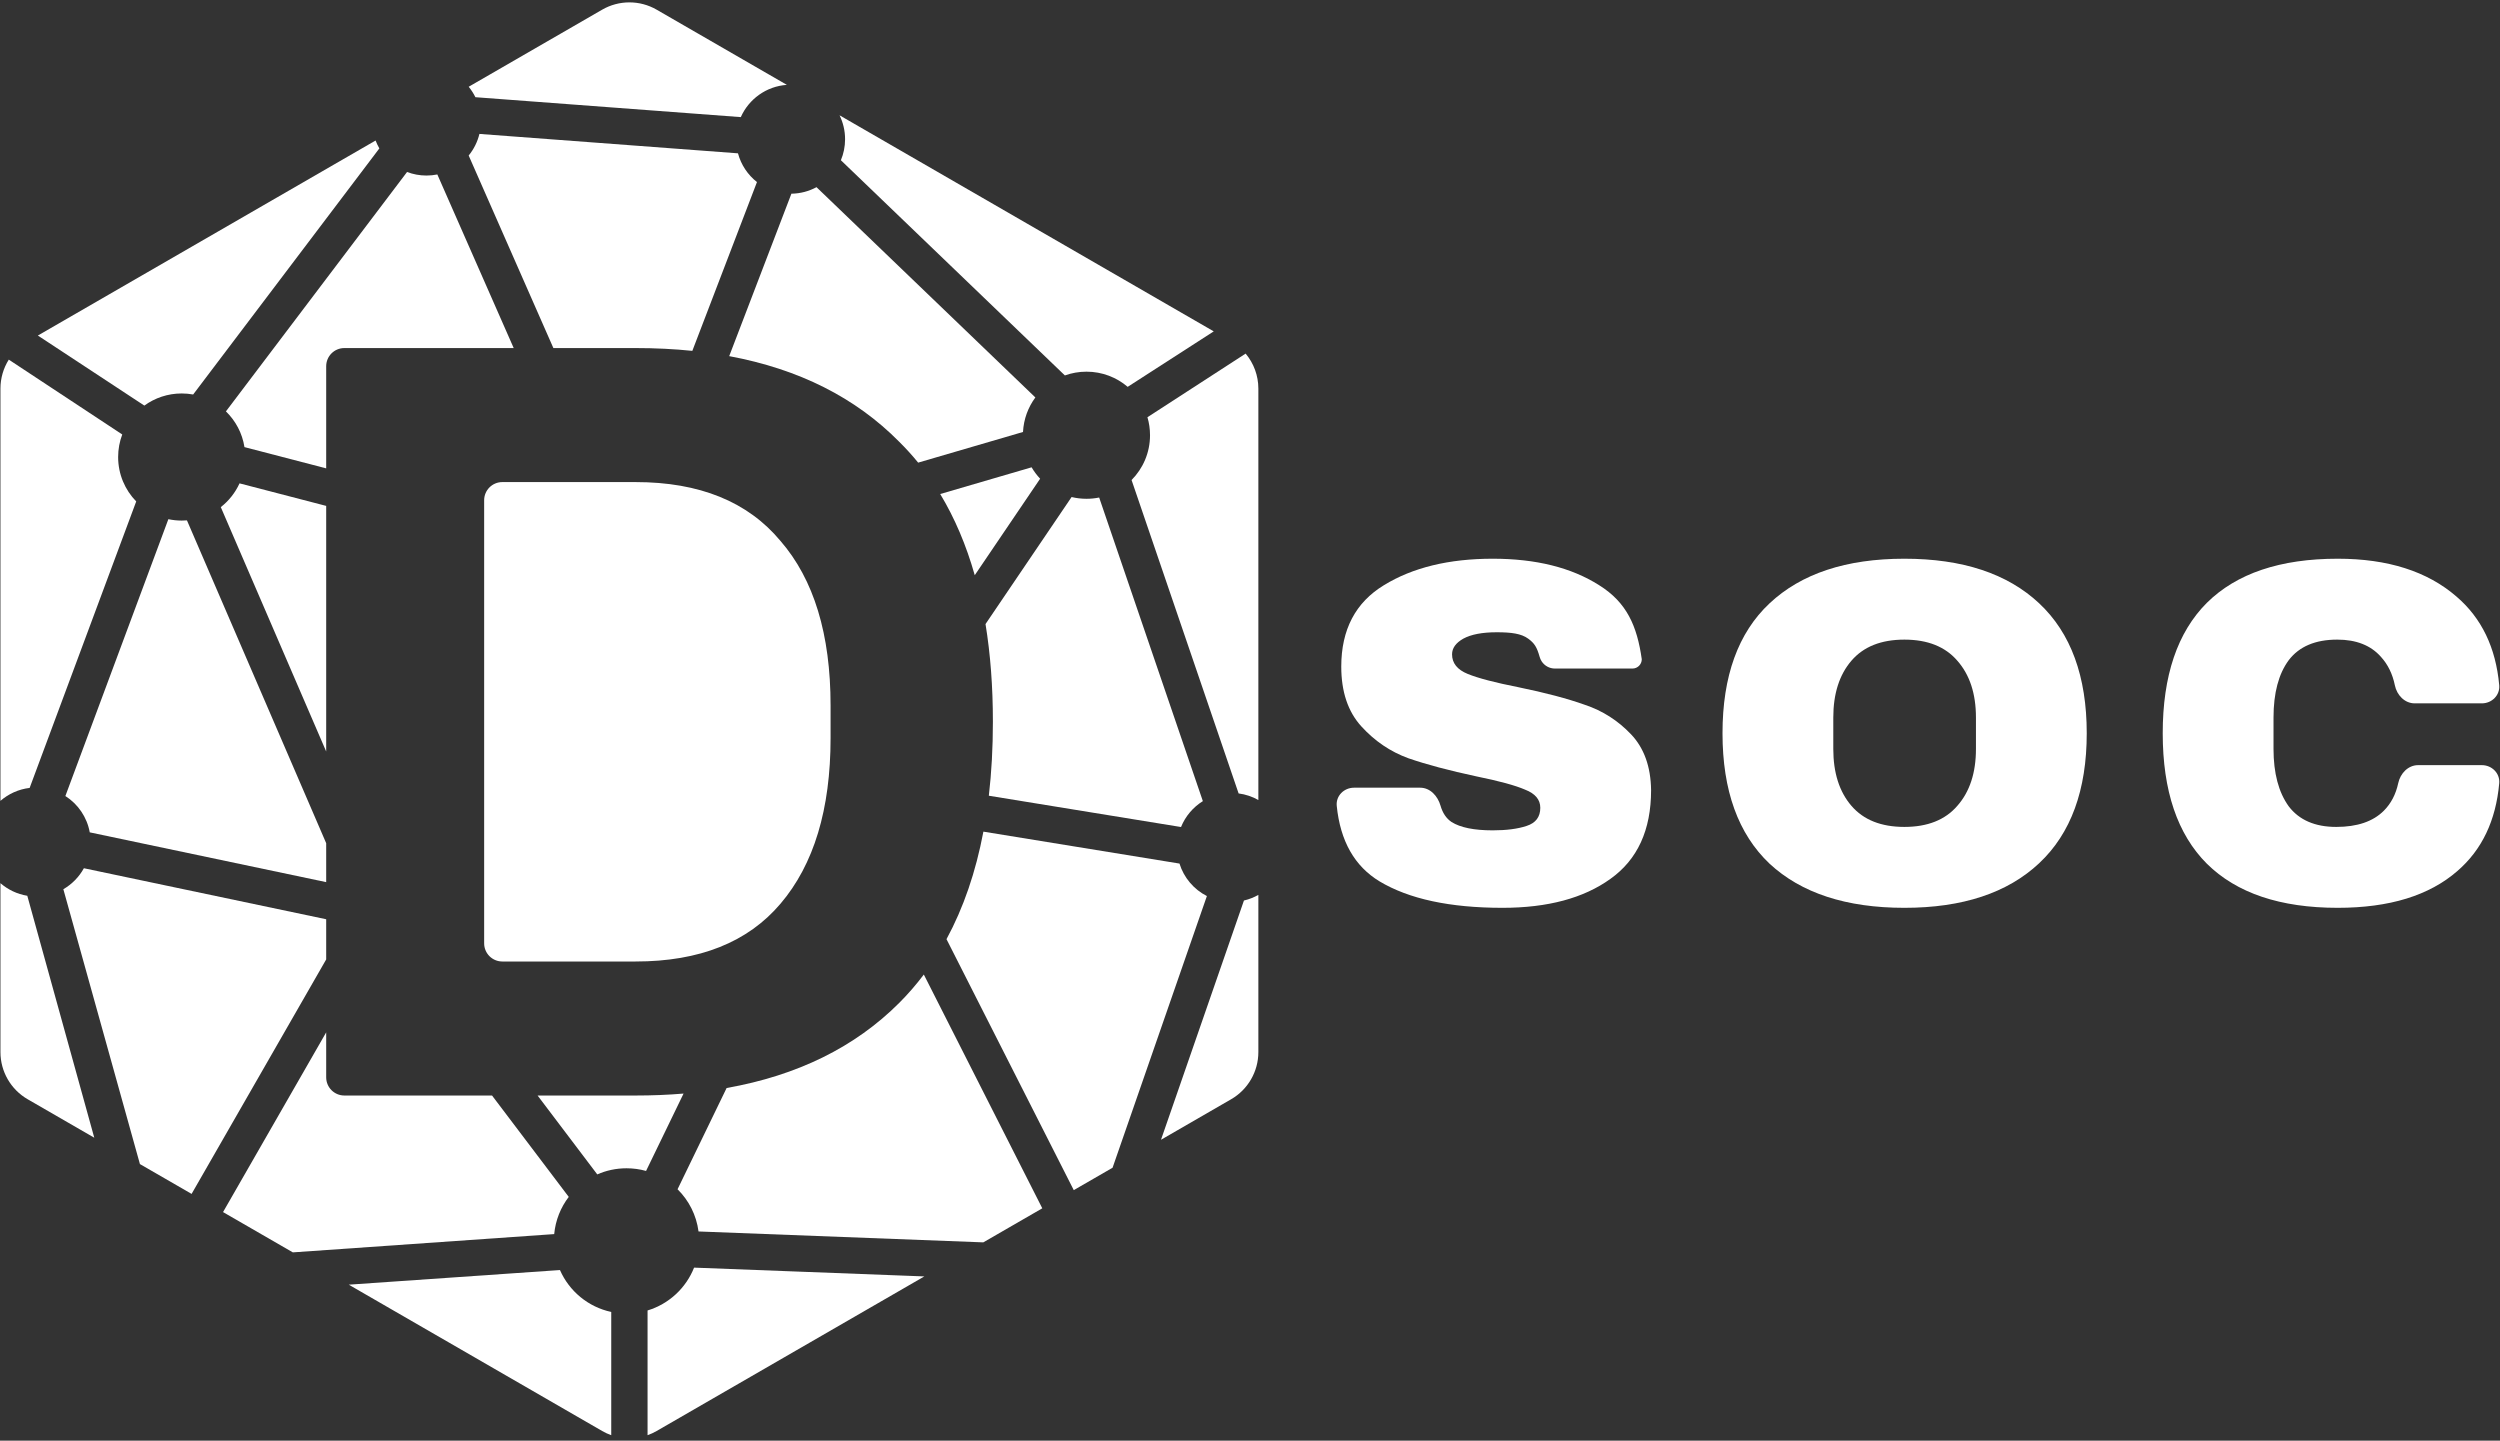 <svg width="413" height="238" viewBox="0 0 413 238" fill="none" xmlns="http://www.w3.org/2000/svg">
<rect x="0" y="0" width="413" height="238" fill="#333333" stroke="none"/>
<path d="M246.602 92.3C253.728 92.3 259.586 93.758 264.175 96.674C268.764 99.536 270.446 103.434 271.221 108.906V108.906C271.221 109.755 270.533 110.444 269.683 110.444H256.868C255.983 110.444 255.159 109.995 254.679 109.251V109.251C254.532 109.023 254.423 108.772 254.348 108.51C253.892 106.902 253.502 106.269 252.449 105.5C251.314 104.671 249.679 104.45 247.25 104.45C244.874 104.45 243.038 104.801 241.743 105.503C240.501 106.205 239.88 107.069 239.88 108.095C239.88 109.553 240.744 110.633 242.471 111.335C244.199 112.037 246.98 112.766 250.813 113.522C255.294 114.44 258.965 115.412 261.827 116.438C264.742 117.41 267.28 119.03 269.439 121.298C271.599 123.566 272.706 126.644 272.76 130.532C272.76 137.12 270.519 142.007 266.038 145.193C261.611 148.379 255.672 149.972 248.221 149.972C239.529 149.972 232.753 148.514 227.894 145.598C223.767 143.093 221.412 138.935 220.83 133.124C220.665 131.475 222.03 130.127 223.687 130.127H234.612C236.269 130.127 237.516 131.503 237.973 133.096C238.325 134.319 238.934 135.22 239.799 135.797C241.257 136.715 243.524 137.174 246.602 137.174C248.869 137.174 250.732 136.931 252.19 136.445C253.701 135.959 254.457 134.96 254.457 133.448C254.457 132.098 253.62 131.099 251.947 130.451C250.327 129.749 247.654 129.02 243.929 128.264C239.394 127.292 235.642 126.293 232.672 125.267C229.703 124.187 227.111 122.432 224.898 120.002C222.684 117.572 221.577 114.278 221.577 110.12C221.577 104.018 223.926 99.536 228.623 96.674C233.374 93.758 239.367 92.3 246.602 92.3Z" fill="white"/>
<path d="M314.603 92.3C324.213 92.3 331.637 94.757 336.874 99.671C342.111 104.585 344.729 111.74 344.729 121.136C344.729 130.532 342.111 137.687 336.874 142.601C331.637 147.515 324.213 149.972 314.603 149.972C304.993 149.972 297.569 147.542 292.332 142.682C287.149 137.768 284.558 130.586 284.558 121.136C284.558 111.686 287.149 104.531 292.332 99.671C297.569 94.757 304.993 92.3 314.603 92.3ZM314.603 105.665C310.77 105.665 307.854 106.826 305.857 109.148C303.859 111.47 302.86 114.602 302.86 118.544V123.728C302.86 127.67 303.859 130.802 305.857 133.124C307.854 135.446 310.77 136.607 314.603 136.607C318.436 136.607 321.352 135.446 323.349 133.124C325.401 130.802 326.427 127.67 326.427 123.728V118.544C326.427 114.602 325.401 111.47 323.349 109.148C321.352 106.826 318.436 105.665 314.603 105.665Z" fill="white"/>
<path d="M386.194 92.3C394.454 92.3 400.987 94.379 405.792 98.537C409.951 102.089 412.31 106.976 412.87 113.198C413.018 114.848 411.657 116.195 410 116.195H398.912C397.255 116.195 395.962 114.836 395.631 113.213C395.249 111.338 394.479 109.767 393.321 108.5C391.647 106.61 389.244 105.665 386.113 105.665C382.496 105.665 379.823 106.799 378.096 109.067C376.422 111.335 375.585 114.494 375.585 118.544V123.728C375.585 127.724 376.422 130.883 378.096 133.205C379.823 135.473 382.442 136.607 385.951 136.607C389.406 136.607 392.025 135.716 393.807 133.934C394.998 132.742 395.791 131.225 396.186 129.381C396.533 127.761 397.822 126.401 399.479 126.401H410C411.657 126.401 413.018 127.748 412.871 129.398C412.32 135.563 410.015 140.396 405.954 143.897C401.311 147.947 394.724 149.972 386.194 149.972C376.692 149.972 369.484 147.542 364.571 142.682C359.712 137.822 357.282 130.64 357.282 121.136C357.282 111.632 359.712 104.45 364.571 99.59C369.484 94.73 376.692 92.3 386.194 92.3Z" fill="white"/>
<path d="M108.478 1.599C105.693 -0.009 102.262 -0.009 99.477 1.599L77.429 14.331C77.859 14.86 78.231 15.439 78.535 16.058L122.382 19.347C123.703 16.375 126.587 14.252 129.99 14.021L108.478 1.599Z" fill="white"/>
<path d="M138.695 19.048C139.279 20.241 139.607 21.582 139.607 23C139.607 24.23 139.36 25.402 138.914 26.47L175.917 62.022C177.031 61.62 178.233 61.4 179.486 61.4C182.083 61.4 184.461 62.344 186.294 63.907L200.511 54.744L138.695 19.048Z" fill="white"/>
<path d="M205.779 58.415L189.557 68.926C189.835 69.869 189.984 70.867 189.984 71.9C189.984 74.786 188.82 77.4 186.935 79.299L204.618 131.075C205.791 131.227 206.894 131.606 207.881 132.165V64.196C207.881 62.049 207.116 60.011 205.779 58.415Z" fill="white"/>
<path d="M207.881 147.835C207.145 148.252 206.346 148.568 205.5 148.765L191.796 188.289L203.382 181.598C206.166 179.99 207.881 177.02 207.881 173.804V147.835Z" fill="white"/>
<path d="M183.797 192.908L199.378 148.028C197.227 146.935 195.574 145.002 194.851 142.661L162.457 137.387C161.191 144.074 159.159 149.994 156.361 155.149L177.386 196.61L183.797 192.908Z" fill="white"/>
<path d="M172.186 199.612L152.616 160.994C151.364 162.659 150.008 164.221 148.549 165.68C141.255 172.976 131.751 177.662 120.037 179.74L111.932 196.464C113.785 198.295 115.044 200.724 115.397 203.438L162.443 205.239L172.186 199.612Z" fill="white"/>
<path d="M152.702 210.864L114.661 209.412C113.322 212.796 110.49 215.426 106.977 216.488V237.093C107.493 236.911 107.995 236.68 108.478 236.401L152.702 210.864Z" fill="white"/>
<path d="M100.977 237.093V216.734C97.17 215.92 94.033 213.298 92.505 209.811L57.616 212.228L99.477 236.401C99.96 236.68 100.462 236.911 100.977 237.093Z" fill="white"/>
<path d="M48.376 206.892L91.554 203.873C91.768 201.575 92.63 199.465 93.956 197.727L81.285 180.98H56.887C55.23 180.98 53.887 179.637 53.887 177.98V170.546L36.847 200.235L48.376 206.892Z" fill="white"/>
<path d="M31.651 197.234L53.887 158.498V151.861L13.858 143.432C13.065 144.874 11.888 146.075 10.465 146.898L23.115 192.305L31.651 197.234Z" fill="white"/>
<path d="M15.575 187.951L4.509 147.982C2.829 147.708 1.305 146.968 0.074 145.9V173.804C0.074 177.02 1.789 179.99 4.573 181.598L15.575 187.951Z" fill="white"/>
<path d="M0.074 132.3C1.399 131.15 3.063 130.381 4.897 130.163L22.503 82.836C20.655 80.944 19.516 78.355 19.516 75.5C19.516 74.189 19.756 72.934 20.195 71.776L1.452 59.41C0.566 60.82 0.074 62.473 0.074 64.196V132.3Z" fill="white"/>
<path d="M6.254 55.431L23.845 67.003C25.577 65.743 27.709 65 30.014 65C30.661 65 31.295 65.059 31.91 65.171L62.669 24.517C62.428 24.102 62.219 23.667 62.046 23.214L6.254 55.431Z" fill="white"/>
<path d="M198.712 132.347L181.582 82.191C180.905 82.328 180.204 82.4 179.486 82.4C178.639 82.4 177.816 82.3 177.027 82.11L162.807 103.096C163.62 108.067 164.026 113.448 164.026 119.24C164.026 123.535 163.803 127.606 163.356 131.454L195.106 136.624C195.826 134.844 197.099 133.348 198.712 132.347Z" fill="white"/>
<path d="M171.83 79.084C171.293 78.512 170.819 77.88 170.421 77.199L155.323 81.613C157.72 85.582 159.622 90.053 161.029 95.024L171.83 79.084Z" fill="white"/>
<path d="M169.001 71.362C169.109 69.232 169.851 67.269 171.042 65.659L134.886 30.92C133.649 31.59 132.238 31.978 130.739 31.999L120.464 58.833C131.982 60.973 141.344 65.688 148.549 72.98C149.651 74.07 150.695 75.219 151.679 76.427L169.001 71.362Z" fill="white"/>
<path d="M14.826 137.504L53.887 145.729V139.299L30.884 85.965C30.597 85.988 30.307 86 30.014 86C29.259 86 28.523 85.921 27.814 85.769L10.799 131.505C12.877 132.831 14.376 134.986 14.826 137.504Z" fill="white"/>
<path d="M37.322 67.962C38.919 69.511 40.025 71.563 40.385 73.863L53.887 77.374V60.5C53.887 58.843 55.23 57.5 56.887 57.5H84.863L72.247 28.821C71.667 28.939 71.068 29 70.454 29C69.324 29 68.243 28.792 67.246 28.412L37.322 67.962Z" fill="white"/>
<path d="M39.571 79.851C38.866 81.397 37.798 82.742 36.475 83.776L53.887 124.148V83.574L39.571 79.851Z" fill="white"/>
<path d="M125.05 30.078L114.373 57.962C111.377 57.654 108.251 57.5 104.997 57.5H91.418L77.425 25.692C78.262 24.666 78.878 23.453 79.2 22.125L121.914 25.329C122.423 27.235 123.543 28.892 125.05 30.078Z" fill="white"/>
<path d="M106.73 193.44C105.703 193.153 104.619 193 103.5 193C101.781 193 100.147 193.361 98.669 194.012L88.809 180.98H104.997C107.731 180.98 110.373 180.873 112.925 180.658L106.73 193.44Z" fill="white"/>
<path d="M104.997 158.84C115.555 158.84 123.534 155.66 128.933 149.3C134.452 142.82 137.211 133.7 137.211 121.94V116.54C137.211 104.78 134.452 95.72 128.933 89.36C123.534 82.88 115.555 79.64 104.997 79.64H82.982C81.325 79.64 79.982 80.983 79.982 82.64V155.84C79.982 157.497 81.325 158.84 82.982 158.84H104.997Z" fill="white"/>
</svg>
